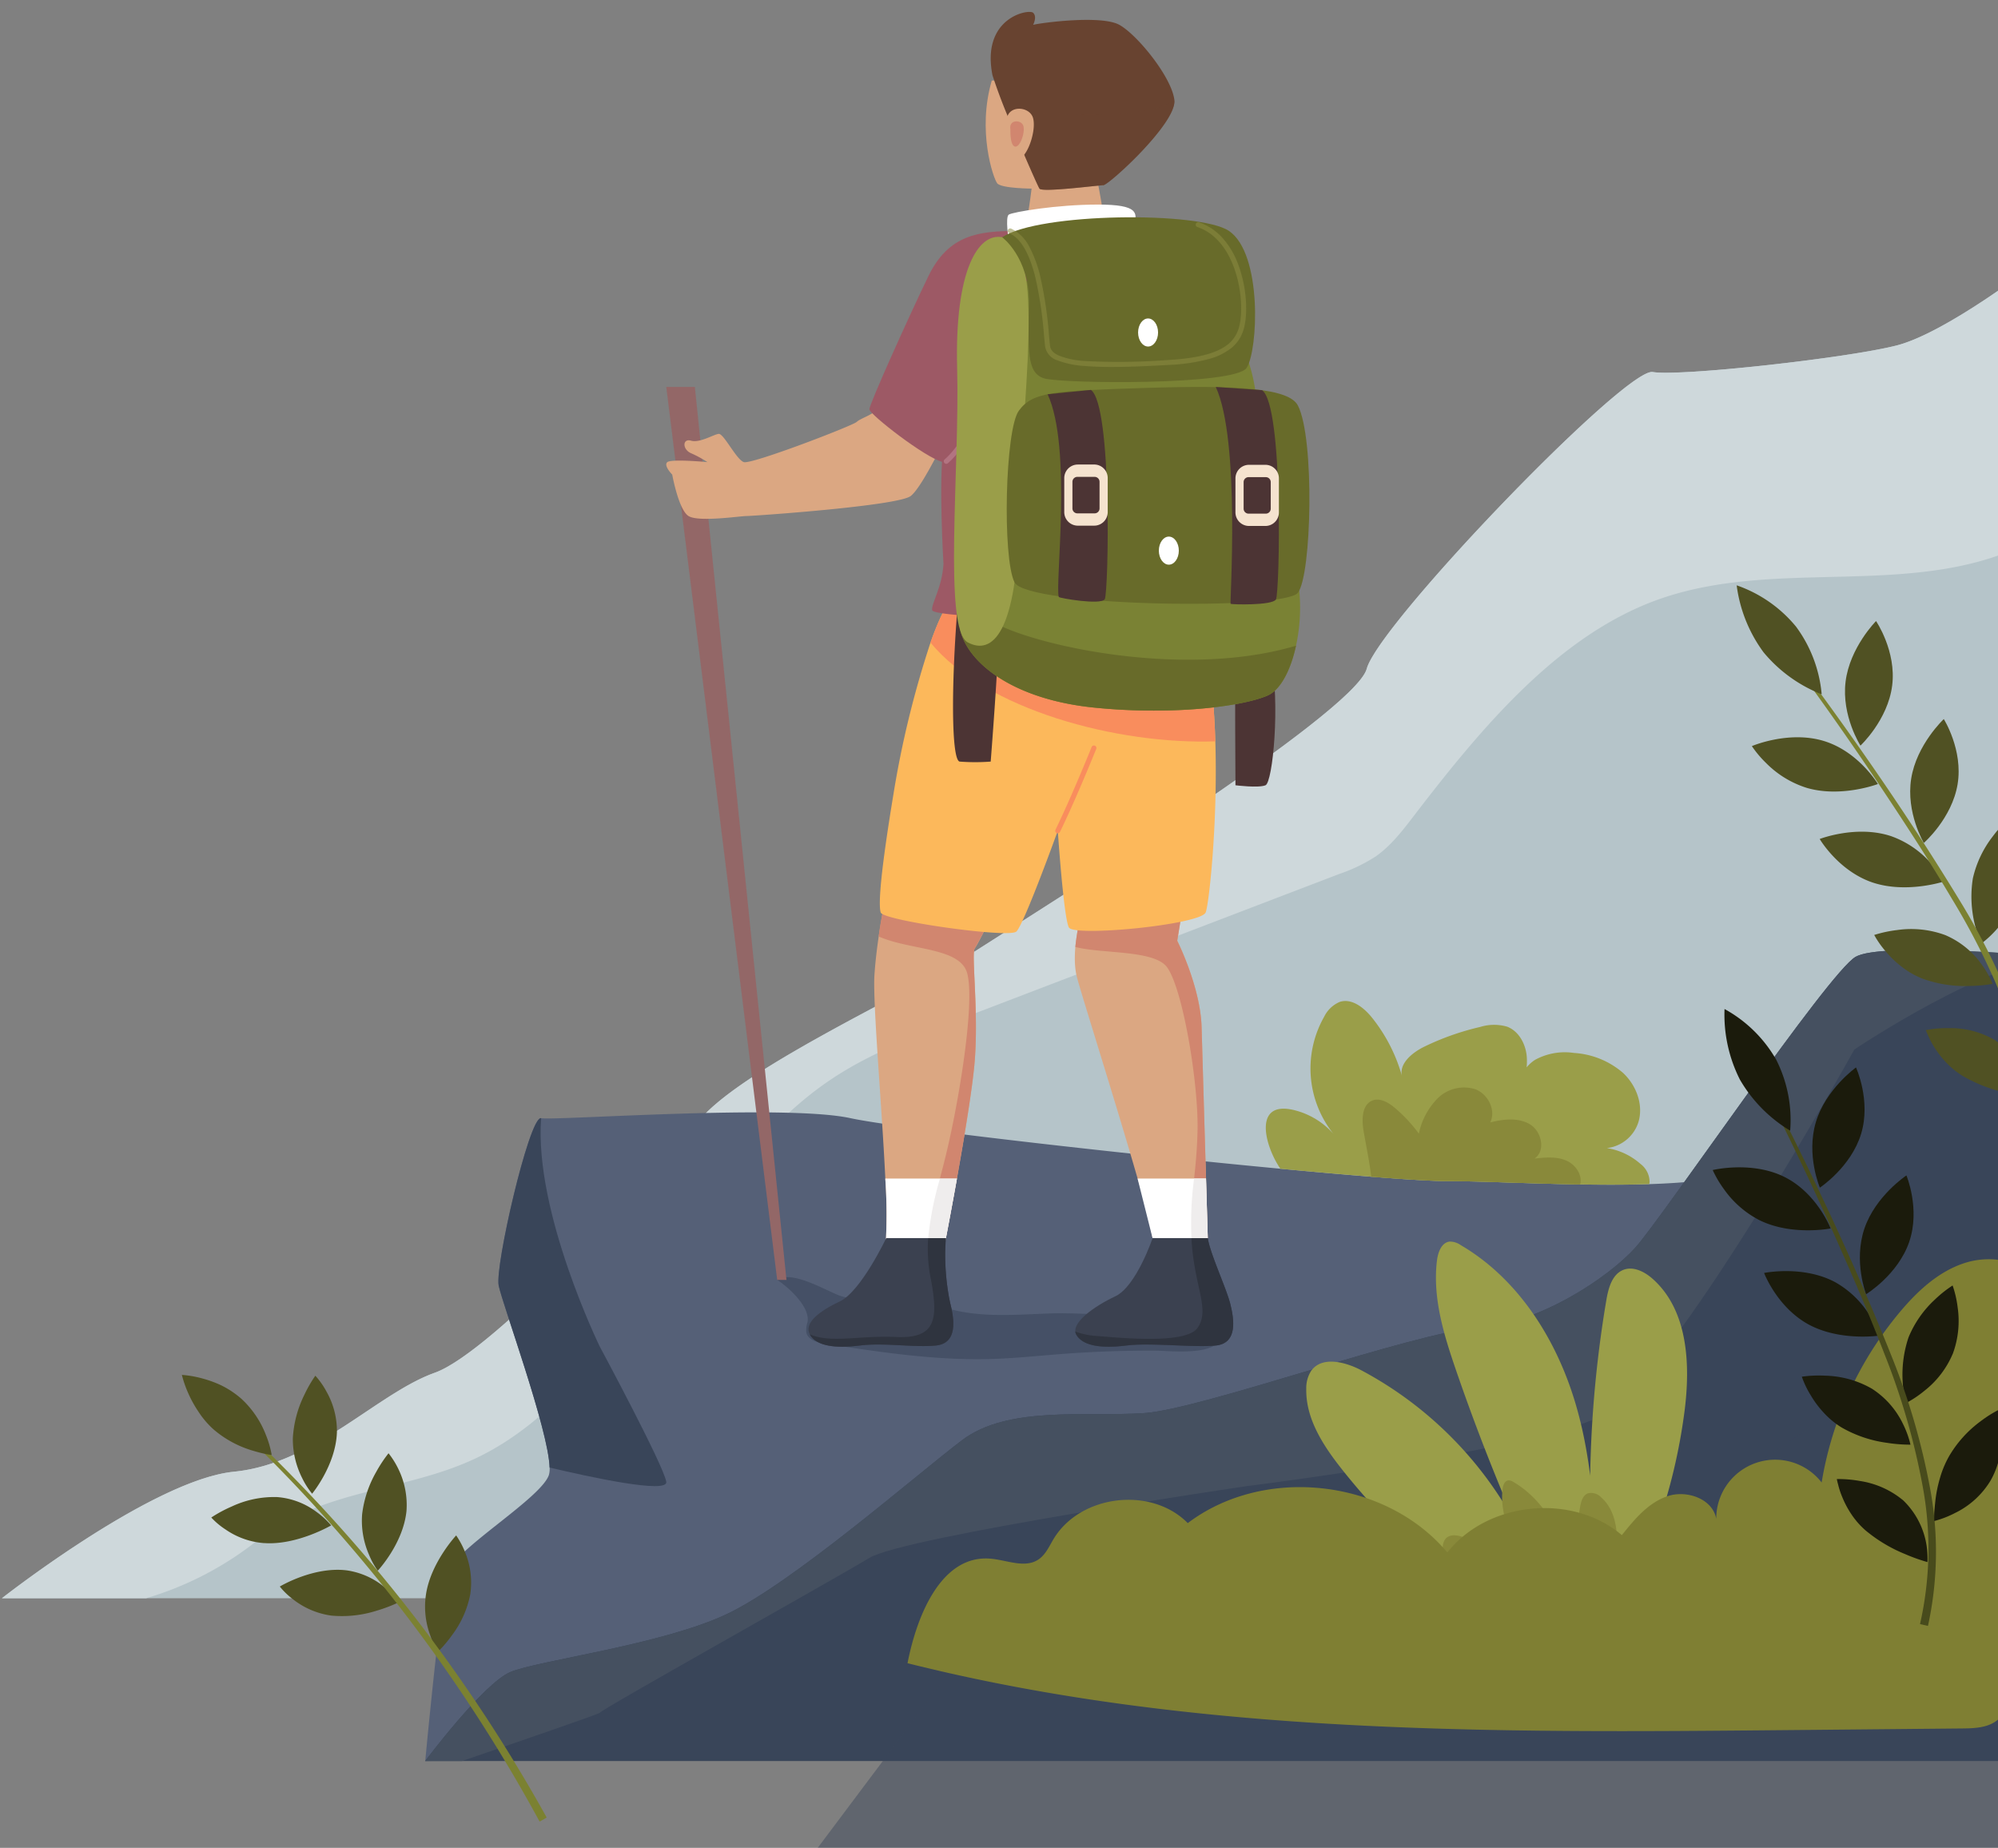 <svg xmlns="http://www.w3.org/2000/svg" xmlns:xlink="http://www.w3.org/1999/xlink" width="400.001" height="369.886" viewBox="0 0 400.001 369.886"><rect x="0" y="0" width="400.001" height="369.886" fill="#808080" stroke="none"/><defs><clipPath id="a"><rect width="400.001" height="369.885" fill="none"/></clipPath><clipPath id="c"><rect width="282.001" height="133.973" fill="none"/></clipPath><clipPath id="d"><rect width="88.687" height="16.421" fill="none"/></clipPath><clipPath id="e"><rect width="32.235" height="17.809" fill="none"/></clipPath><clipPath id="f"><rect width="48.017" height="29.27" fill="none"/></clipPath></defs><g transform="translate(0)" clip-path="url(#a)"><g transform="translate(0)"><g clip-path="url(#a)"><path d="M29.85,308.36h407.1V41.2s-17.8,13.865-27.856,16.408-43.341,6.21-48.757,5.293c-5.419-.932-54.843,50.413-57.251,59.406-2.421,8.978-67.085,49.239-78.984,56.909-11.9,7.655-46.427,23.115-54.932,33.823s-41.023,46.035-52.638,50.172S92.544,281.44,76.291,283.033C60.039,284.643,29.85,308.36,29.85,308.36" transform="translate(-29.47 11.567)" fill="#b5c4c9"/><path d="M29.85,308.36H58.72a65.594,65.594,0,0,0,22.567-11.806c12.936-10.122,29.316-9.52,43.443-16.213,29.649-14.046,42.7-56.157,70.235-75.242,7.838-5.444,16.561-8.783,25.218-12.107q38.692-14.8,77.4-29.612a32.928,32.928,0,0,0,7.34-3.535c3.1-2.18,5.546-5.4,7.952-8.557,13.641-17.777,28.729-35.583,48.169-42.7,24.539-8.978,52.716.377,75.91-12.241V41.2s-17.8,13.865-27.856,16.408-43.341,6.21-48.757,5.293c-5.419-.932-54.843,50.413-57.251,59.406-2.421,8.978-67.085,49.239-78.984,56.909-11.9,7.655-46.427,23.115-54.932,33.823s-41.023,46.035-52.638,50.172S92.544,281.44,76.291,283.033C60.039,284.643,29.85,308.36,29.85,308.36" transform="translate(-29.47 11.567)" fill="#ced8db"/><path d="M73.059,303.706l267.012-6.186V184.084c-8.517,6.634-46.479,3.535-62.321,3.535s-106.405-9.734-119.558-12.6-59.593.551-61.924,0h-.1c-2.421.32-9.17,29.676-8.4,33.493.7,3.586,10.015,28.945,10.195,36.45a4.4,4.4,0,0,1-.141,1.473c-1.55,4.649-18.571,14.716-20.121,19.352s-4.636,37.923-4.636,37.923" transform="translate(12.07 48.808)" fill="#556077"/><path d="M243.915,208.252c.7,3.586,10.016,28.945,10.195,36.449,7.941,1.871,23.745,5.328,23.361,2.857-.512-3.279-13.294-27.037-13.294-27.037S251,193.587,252.419,174.76h-.1c-2.421.32-9.17,29.675-8.4,33.492" transform="translate(-144.084 49.064)" fill="#394559"/><path d="M24.719,310.829H353.642V149.85c-.295-.012-.6-.024-.911-.024-6.735-.282-36.526-2.907-41.649.024-5.418,3.1-38.7,52.229-44.122,58.237s-19.352,15.292-31.737,16.061S180.241,240.4,168.65,241.182s-27.254-1.55-36.45,5.418-33.966,28.625-47.119,34.824-37.923,9.285-43.341,11.6-17.021,17.8-17.021,17.8" transform="translate(60.41 41.685)" fill="#394559"/><path d="M25.43,310.829h7.364c13.294-4.547,27.049-9.3,27.6-9.657-.935,0,46.914-26.729,53.958-31.007s75.539-14.37,75.539-14.37,56.43-7.019,70.557-13.845,51.089-73.541,51.089-73.541,27.575-18.584,41.9-18.584c-6.736-.282-36.526-2.907-41.649.024-5.418,3.1-38.7,52.229-44.122,58.237s-19.352,15.292-31.737,16.061-54.983,16.253-66.574,17.034-27.254-1.55-36.45,5.418-33.966,28.625-47.119,34.824-37.923,9.285-43.341,11.6-17.021,17.8-17.021,17.8" transform="translate(59.699 41.685)" fill="#455060"/><g transform="translate(163.71 235.912)" opacity="0.45" style="mix-blend-mode:multiply;isolation:isolate"><g clip-path="url(#c)"><path d="M263.571,184.2c-9.654,2.044-37.737,24.092-40.369,30.62s-32.774,23.776-41.4,30.948-48.994,18.582-62.159,15.949S31.635,276,31.635,276L0,318.171H282Z" transform="translate(0 -184.198)" fill="#394559"/></g></g><path d="M137.447,272.676A114.3,114.3,0,0,0,153.1,228.063c1.214-9.4.719-20.249-6.372-26.545-1.607-1.428-3.846-2.583-5.852-1.808-2.266.875-3.014,3.651-3.42,6.045a233.54,233.54,0,0,0-2.261,60.682c.227-13.4-.1-27-3.885-39.859s-11.429-25.043-23-31.814a3.79,3.79,0,0,0-2.207-.71c-1.633.164-2.354,2.126-2.555,3.754-.921,7.418,1.349,14.83,3.778,21.9a421.5,421.5,0,0,0,16.458,40.833,75.364,75.364,0,0,0-35.369-40.715c-3.244-1.712-7.9-2.891-10.046.085a6.381,6.381,0,0,0-.99,3.63c-.128,6.025,3.454,11.452,7.2,16.172a137.232,137.232,0,0,0,32,29.284,56.6,56.6,0,0,0-30.634-18.231c-1.472-.32-3.11-.556-4.4.218-2.618,1.564-1.712,5.593-.093,8.178,5.628,8.987,15.419,14.35,24.784,19.324,8.367,4.445,17.867,9.024,26.938,6.286,7.432-2.243,10.679-8.441,16.328-12.983,5.059-4.066,8.969-7.056,11.944-13.225.858-1.779,1.546-4,.414-5.622a4.125,4.125,0,0,0-4.37-1.294c-7.685,1.936-15.062,12.277-18.465,18.835" transform="translate(184.138 54.478)" fill="#9a9e49"/><path d="M119.571,267.355a52.309,52.309,0,0,0,7.165-20.413c.556-4.3.329-9.266-2.915-12.147a2.763,2.763,0,0,0-2.678-.827c-1.036.4-1.379,1.67-1.564,2.766a106.8,106.8,0,0,0-1.035,27.765c.1-6.131-.045-12.355-1.778-18.238S111.537,234.8,106.243,231.7a1.73,1.73,0,0,0-1.009-.324c-.747.074-1.077.973-1.169,1.717-.421,3.394.617,6.785,1.729,10.021a193.059,193.059,0,0,0,7.531,18.684,34.481,34.481,0,0,0-16.185-18.63c-1.484-.784-3.614-1.323-4.6.038a2.927,2.927,0,0,0-.453,1.661c-.058,2.756,1.58,5.24,3.294,7.4a62.789,62.789,0,0,0,14.644,13.4,25.907,25.907,0,0,0-14.018-8.343,2.79,2.79,0,0,0-2.015.1c-1.2.716-.784,2.559-.044,3.742,2.576,4.112,7.056,6.566,11.341,8.842,3.829,2.034,8.175,4.129,12.326,2.877,3.4-1.026,4.887-3.863,7.472-5.941,2.314-1.861,4.1-3.229,5.465-6.052a2.621,2.621,0,0,0,.19-2.572,1.885,1.885,0,0,0-2-.593c-3.517.886-6.892,5.619-8.449,8.618" transform="translate(196.752 64.959)" fill="#89893a"/><path d="M255.855,201.494c-3.262-4.434-9.7-5.615-14.954-3.977s-9.494,5.549-13.042,9.759A71.235,71.235,0,0,0,212.113,241.5a11.788,11.788,0,0,0-21.1,7.282c-.7-4.007-5.88-5.835-9.739-4.545s-6.616,4.621-9.159,7.8c-9.954-8.459-26.842-6.782-34.938,3.471-12.357-14.739-36.63-17.484-51.967-5.877-7.3-7.421-21.529-5.724-26.877,3.2-.879,1.468-1.6,3.135-3.021,4.084-2.768,1.846-6.406.059-9.725-.179-9.739-.7-14.61,11.356-16.479,20.939,57.448,14.417,117.441,13.945,176.667,13.386l34.442-.325c2.519-.023,5.264-.127,7.184-1.756,2.267-1.922,2.578-5.246,2.722-8.215,1.274-26.19,5.735-54.554,5.735-79.271" transform="translate(152.58 55.256)" fill="#7f7f33"/><path d="M93.05,190.03c4.867.461,9.466.871,13.641,1.217,1.345.115,2.65.218,3.906.32.218.026.435.038.652.064,6.98.538,12.385.871,15.292.871,6.378,0,16.355.5,26.537.666,4.662.077,9.388.077,13.819-.064a2.04,2.04,0,0,0,.077-.384,4.56,4.56,0,0,0-1.844-3.676,13.172,13.172,0,0,0-6.7-3.151,7.523,7.523,0,0,0,6.353-5.354c.961-3.458-.525-7.287-3.151-9.721a16.573,16.573,0,0,0-9.785-3.97,12.428,12.428,0,0,0-7.787,1.37,7.081,7.081,0,0,0-1.7,1.511,12.764,12.764,0,0,0,.026-2.1c-.192-2.536-1.575-5.149-3.945-6.045a9.41,9.41,0,0,0-5.354.051,52.875,52.875,0,0,0-11.245,3.97c-2.485,1.217-5.251,3.535-4.366,6.148a32.922,32.922,0,0,0-6.02-11.9c-1.615-2.024-4.048-4.009-6.506-3.227a6.138,6.138,0,0,0-3.126,2.971,20.951,20.951,0,0,0,1.857,23.451,15.426,15.426,0,0,0-8-4.79c-8.029-1.87-5.866,7.019-2.626,11.77" transform="translate(163.276 43.925)" fill="#9a9e49"/><path d="M101.124,178.778c.526,3.01,1.167,6.045,1.524,9.068,6.981.538,12.385.871,15.294.871,6.377,0,16.354.5,26.536.666.488-1.87-.909-3.958-2.728-4.752-1.984-.884-4.265-.666-6.417-.423,2.268-1.524,1.449-5.418-.882-6.839s-5.329-1.076-7.98-.4c1.191-2.446-.423-5.635-2.957-6.634a7.53,7.53,0,0,0-7.544,1.78,14.206,14.206,0,0,0-3.791,7.1,29.831,29.831,0,0,0-4.83-5.174c-1.241-1.037-2.868-2.024-4.392-1.486-2.23.807-2.23,3.906-1.833,6.224" transform="translate(171.878 47.711)" fill="#89893a"/><path d="M295.9,254.509a22.9,22.9,0,0,0,9.235-1.005,29.312,29.312,0,0,0,4.355-1.669,16.359,16.359,0,0,0-2.695-2.855,15.256,15.256,0,0,0-7.714-3.513c-6.668-.848-13.434,3.231-13.434,3.231a14.79,14.79,0,0,0,2.691,2.588,15.936,15.936,0,0,0,7.562,3.222" transform="translate(-229.631 68.883)" fill="#505123"/><path d="M283.421,251.71a19.839,19.839,0,0,1-3.645,8.208,25.5,25.5,0,0,1-2.85,3.358,15.921,15.921,0,0,1-1.55-3.356,16.424,16.424,0,0,1-.833-8.119c.957-6.382,6.045-11.824,6.045-11.824A17.085,17.085,0,0,1,282.4,243.4a15.943,15.943,0,0,1,1.019,8.308" transform="translate(-189.263 67.374)" fill="#505123"/><path d="M262.55,224.131l1.493.46A320.174,320.174,0,0,1,323.057,300.9l-1.418.811a319.073,319.073,0,0,0-59.089-77.583" transform="translate(-213.607 62.925)" fill="#7b8131"/><path d="M311.922,225.834A21.208,21.208,0,0,0,319.553,230c1.155.352,2.138.6,2.845.736s1.127.191,1.127.191-.063-.421-.233-1.127a19.71,19.71,0,0,0-.9-2.819,19.3,19.3,0,0,0-4.958-7.331,18.44,18.44,0,0,0-3.984-2.656,22.539,22.539,0,0,0-3.877-1.411,20.676,20.676,0,0,0-4.033-.693,22.213,22.213,0,0,0,1.363,3.859,23.17,23.17,0,0,0,1.976,3.535,17.7,17.7,0,0,0,3.047,3.555" transform="translate(-269.129 60.33)" fill="#505123"/><path d="M306.852,243.2c6.541.467,13.389-3.541,13.389-3.541A16.434,16.434,0,0,0,317.359,237a15.047,15.047,0,0,0-7.921-3.007,20,20,0,0,0-9.11,1.89,26.707,26.707,0,0,0-4.084,2.2,14.768,14.768,0,0,0,2.86,2.4,15.576,15.576,0,0,0,7.749,2.727" transform="translate(-253.944 65.683)" fill="#505123"/><path d="M304.164,226.331c-.224,6.578-4.964,12.3-4.964,12.3a15.739,15.739,0,0,1-1.992-3.125,17.288,17.288,0,0,1-1.87-7.971,22.379,22.379,0,0,1,2.308-8.7,26.265,26.265,0,0,1,2.194-3.82s.283.292.708.834a15.845,15.845,0,0,1,1.531,2.349,16.01,16.01,0,0,1,2.085,8.131" transform="translate(-236.712 60.367)" fill="#505123"/><path d="M293.366,238.675c-.652,6.55-5.752,11.969-5.752,11.969a15.8,15.8,0,0,1-1.774-3.249,16.951,16.951,0,0,1-1.354-8.061,22.327,22.327,0,0,1,2.85-8.521,26.449,26.449,0,0,1,2.436-3.676,16.767,16.767,0,0,1,2.04,3.3,16.383,16.383,0,0,1,1.554,8.238" transform="translate(-211.986 63.769)" fill="#505123"/><path d="M63.123,209.373c6.349,3.406,14.206,2.193,14.206,2.193a19.592,19.592,0,0,0-2.02-4.033,19.13,19.13,0,0,0-6.885-6.636c-6.441-3.466-14.256-1.86-14.256-1.86s2.595,6.888,8.955,10.336" transform="translate(299.006 55.776)" fill="#1b1b0c"/><path d="M51.956,214.58A18.619,18.619,0,0,1,46.274,222a21.725,21.725,0,0,1-3.685,2.455A23.4,23.4,0,0,1,43.1,211.3a21.433,21.433,0,0,1,5.342-7.632,23.467,23.467,0,0,1,3.482-2.755,20.909,20.909,0,0,1,1,4.317,18.984,18.984,0,0,1-.962,9.353" transform="translate(338.99 56.406)" fill="#1b1b0c"/><path d="M52.419,241.413A29.927,29.927,0,0,0,60.41,246.2a35.931,35.931,0,0,0,4.437,1.586s.032-.457.009-1.232a15.9,15.9,0,0,0-4.862-11.122,17.657,17.657,0,0,0-8.637-3.874,24.019,24.019,0,0,0-4.648-.388,10.486,10.486,0,0,0,.246,1.041,15.83,15.83,0,0,0,.834,2.544,18.853,18.853,0,0,0,1.715,3.279,16.308,16.308,0,0,0,2.916,3.379" transform="translate(321.025 64.9)" fill="#1b1b0c"/><path d="M45.39,171.515l1.354,1.116c8.406,16.551,16.277,33.376,23.146,50.609a137.745,137.745,0,0,1,7.761,26.631,69.244,69.244,0,0,1-.441,27.441l-1.593-.361a68.195,68.195,0,0,0,.6-27.224,139.883,139.883,0,0,0-7.7-26.8c-3.361-8.741-7.133-17.37-10.977-25.944q-5.794-12.856-12.148-25.464" transform="translate(308.77 48.153)" fill="#484b1c"/><path d="M71.185,171.779a28.718,28.718,0,0,0,10.094,10.275,26.761,26.761,0,0,0-2.8-14.211,26.678,26.678,0,0,0-10.34-10.14,28.8,28.8,0,0,0,3.049,14.075" transform="translate(277.115 44.276)" fill="#1b1b0c"/><path d="M71.166,193c6.482,3.224,14.3,1.682,14.3,1.682s-2.734-7.1-9.3-10.337-14.31-1.355-14.31-1.355a21.455,21.455,0,0,0,2.232,3.8A19.8,19.8,0,0,0,71.166,193" transform="translate(281.029 51.223)" fill="#1b1b0c"/><path d="M66.315,180.124c-2.02,6.659-8.256,10.77-8.256,10.77s-2.777-6.483-.807-13.1,8.039-10.957,8.039-10.957,3.048,6.623,1.023,13.29" transform="translate(306.281 46.839)" fill="#1b1b0c"/><path d="M58.758,197.018c-2.258,6.584-8.631,10.473-8.631,10.473s-2.55-6.566-.347-13.112S58.2,183.711,58.2,183.711s2.816,6.716.557,13.307" transform="translate(323.467 51.577)" fill="#1b1b0c"/><path d="M57.345,225.391a24.8,24.8,0,0,0,9.063,3.064,30.023,30.023,0,0,0,4.714.371,19.057,19.057,0,0,0-1.513-4.177,17.228,17.228,0,0,0-6.221-7.034,19.726,19.726,0,0,0-9.326-2.6,24.659,24.659,0,0,0-4.691.206,18.75,18.75,0,0,0,1.815,3.774,19.534,19.534,0,0,0,2.455,3.307,16.7,16.7,0,0,0,3.7,3.089" transform="translate(311.357 60.358)" fill="#1b1b0c"/><path d="M46.26,234.692a16.974,16.974,0,0,1-7.038,6.337,20.082,20.082,0,0,1-4.136,1.593s-.029-.438-.009-1.182c0-.743.127-1.8.25-3.032a26.374,26.374,0,0,1,.839-4.155,20.019,20.019,0,0,1,1.887-4.6,23.267,23.267,0,0,1,6.313-7,23.589,23.589,0,0,1,3.783-2.368s.119.485.247,1.318a21.707,21.707,0,0,1,.246,3.435,20.527,20.527,0,0,1-.479,4.689,16.094,16.094,0,0,1-1.9,4.964" transform="translate(352.152 61.846)" fill="#1b1b0c"/><path d="M54.65,140.147c6.828,2.3,14.373-.207,14.373-.207a19.656,19.656,0,0,0-2.664-3.64,19.129,19.129,0,0,0-7.9-5.395c-6.929-2.342-14.366.544-14.366.544s3.708,6.359,10.553,8.7" transform="translate(320.211 36.495)" fill="#505123"/><path d="M41.739,141.614a18.627,18.627,0,0,1-4.364,8.263,21.781,21.781,0,0,1-3.225,3.037,23.4,23.4,0,0,1-1.692-13.06,21.417,21.417,0,0,1,3.993-8.416,23.563,23.563,0,0,1,2.974-3.3,20.987,20.987,0,0,1,1.7,4.091,18.988,18.988,0,0,1,.611,9.383" transform="translate(362.509 35.976)" fill="#505123"/><path d="M38.188,170.228a29.927,29.927,0,0,0,8.677,3.389,35.954,35.954,0,0,0,4.64.824s-.046-.456-.2-1.217a15.9,15.9,0,0,0-6.65-10.155A17.644,17.644,0,0,0,35.5,160.69a23.954,23.954,0,0,0-4.647.392,10.2,10.2,0,0,0,.416.985,15.727,15.727,0,0,0,1.245,2.369,18.794,18.794,0,0,0,2.239,2.946,16.3,16.3,0,0,0,3.439,2.846" transform="translate(354.696 45.114)" fill="#505123"/><path d="M29.019,103.945l1.52.875c11.049,14.916,21.617,30.192,31.263,46.039a137.739,137.739,0,0,1,12.1,24.962,69.247,69.247,0,0,1,4.143,27.13l-1.632-.09a68.167,68.167,0,0,0-3.954-26.942,139.891,139.891,0,0,0-12.061-25.144c-4.772-8.058-9.93-15.936-15.151-23.749q-7.857-11.711-16.225-23.082" transform="translate(330.399 29.183)" fill="#7b8131"/><path d="M68.606,104.857A28.711,28.711,0,0,0,80.27,113.3a26.741,26.741,0,0,0-5.132-13.544,26.68,26.68,0,0,0-11.887-8.274,28.783,28.783,0,0,0,5.355,13.37" transform="translate(284.433 25.685)" fill="#505123"/><path d="M65.318,125.318c6.929,2.1,14.379-.727,14.379-.727s-3.879-6.545-10.9-8.64S54.465,117,54.465,117a21.444,21.444,0,0,0,2.836,3.375,19.8,19.8,0,0,0,8.018,4.941" transform="translate(296.258 32.351)" fill="#505123"/><path d="M61.583,110c-.88,6.9-6.344,12-6.344,12s-3.819-5.93-2.982-12.787,6.1-12.144,6.1-12.144,4.11,6.022,3.226,12.934" transform="translate(317.228 27.25)" fill="#505123"/><path d="M51.338,125.415c-1.128,6.869-6.764,11.766-6.764,11.766s-3.609-6.05-2.528-12.872,6.524-11.923,6.524-11.923,3.9,6.153,2.768,13.028" transform="translate(340.577 31.553)" fill="#505123"/><path d="M46.08,155.086a24.817,24.817,0,0,0,9.447,1.509,30.079,30.079,0,0,0,4.711-.42,19.052,19.052,0,0,0-2.189-3.865,17.219,17.219,0,0,0-7.307-5.9,19.722,19.722,0,0,0-9.629-1.009,24.755,24.755,0,0,0-4.592.985,18.692,18.692,0,0,0,2.419,3.42,19.493,19.493,0,0,0,2.971,2.851,16.711,16.711,0,0,0,4.168,2.428" transform="translate(338.698 40.77)" fill="#505123"/><g transform="translate(155.59 255.652)" opacity="0.59"><g clip-path="url(#d)"><path d="M214.13,215c-4.6.352-9.191.843-13.8.986-11.245.35-22.439-1.363-33.558-3.069-1.518-.233-3.363-.761-3.663-2.267a5.073,5.073,0,0,1,.233-1.994c.617-2.953-3.541-6.846-6.064-8.5,2.751-1.908,8.94,1.68,12.03,2.969,4.392,1.83,9.424.074,14.152.61,2.933.332,5.685,1.542,8.539,2.3,6.75,1.789,13.868,1.008,20.849.816,3.833-.105,33.7.693,33.107,4.8-.556,3.82-10.609,2.684-12.606,2.672q-9.619-.058-19.219.676" transform="translate(-157.276 -199.611)" fill="#394559"/></g></g><path d="M159.585,157.227c.669,2.819,7.957,25.737,12.194,40.51a102.14,102.14,0,0,1,3,11.935h11.055s-.152-5.161-.352-11.935c-.315-10.647-.74-25.3-.885-30.278-.234-8.133-4.877-17.32-4.877-17.32l2.3-14.166-20.8,5.77c-1.634,6.034-2.574,11.55-1.634,15.484" transform="translate(55.969 38.175)" fill="#dba782"/><path d="M183.262,197.265h2.391c-.318-10.651-.744-25.3-.89-30.281-.232-8.126-4.881-17.313-4.881-17.313l1.587-9.735-7.052-2.282-13.03,3.612a58.007,58.007,0,0,0-1.9,9.638c5.124,1.4,15.775.549,18.349,4.051,3.172,4.307,6.344,23.339,6.112,32.819-.085,3.769-.389,6.734-.683,9.492" transform="translate(55.798 38.647)" fill="#d1866f"/><path d="M173.264,196.13H162.209l-3-11.931h13.7Z" transform="translate(68.534 51.714)" fill="#fff"/><path d="M181.763,193.515c.5,3.193,3.68,9.916,4.493,13.114s1.493,7.92-2.848,8.377-13.02-.61-17.9,0-8.682.152-10.04-2.132,3.571-5.735,7.777-7.715,7.467-11.643,7.467-11.643Z" transform="translate(60.035 54.33)" fill="#3b4150"/><path d="M159.31,196.131h3.257l-.024-1.037c-.012-.219-.012-.475-.024-.756l-.292-10.14h-2.391a67.169,67.169,0,0,0-.525,11.933" transform="translate(79.222 51.714)" fill="#efeded"/><path d="M159.211,192.705l.024,1.037h.013s-.013-.366-.037-1.037" transform="translate(82.553 54.102)" fill="#d1866f"/><path d="M155.241,212.218a1.623,1.623,0,0,0,.219.658c1.355,2.282,5.149,2.733,10.041,2.123s13.555.464,17.9,0,3.66-5.173,2.855-8.37-4-9.919-4.5-13.115h-3.258q.019.6.074,1.244c.683,8.8,3.635,13.152,1.146,16.715s-17.252,1.782-20.753,1.586a15.983,15.983,0,0,1-3.721-.841" transform="translate(60.036 54.33)" fill="#2f343f"/><path d="M191.659,198.407a103.776,103.776,0,0,1,.082,13.173h11.814s1.148-5.891,2.449-13.173c1.49-8.345,3.188-18.526,3.585-23.8.76-9.877-.749-21.447,0-22.3s9.051-17.5,7.8-18.344-23.376,0-23.376,0c-2.015,5.364-4.029,16.082-4.526,23.708-.361,5.476,1.482,26.1,2.177,40.734" transform="translate(-14.422 37.505)" fill="#dba782"/><path d="M198.5,197.371H210.32s1.146-5.891,2.448-13.173H198.423a103.535,103.535,0,0,1,.082,13.173" transform="translate(-21.187 51.714)" fill="#fff"/><path d="M226.509,193.515c-.475,2.91.068,9.916.881,13.114s1.493,7.92-2.848,8.377-10.31-.61-15.194,0-8.683.152-10.04-2.132,1.762-4.722,5.97-6.7,9.274-12.658,9.274-12.658Z" transform="translate(-37.134 54.33)" fill="#3b4150"/><path d="M203.946,195c-.3,1.2-.61,2.33-.879,3.4h3.4c1.488-8.345,3.2-18.533,3.586-23.8.757-9.871-.744-21.449,0-22.29a118.065,118.065,0,0,0,6.175-12.615c-2.038-2.6-4.014-4.722-4.014-4.722l-3.954-1.378c-6.454.085-13.786.366-13.786.366a88.411,88.411,0,0,0-3.673,15.983c6.332,2.83,16.362,2.135,17.74,7.417,1.66,6.356-2.062,27.794-4.6,37.639" transform="translate(-14.895 37.508)" fill="#d1866f"/><path d="M198.426,196.131h3.563c.4-2.111,1.256-6.65,2.2-11.933h-3.4a64.949,64.949,0,0,0-2.355,11.933" transform="translate(-12.608 51.714)" fill="#efeded"/><path d="M198.989,212.767c.024.037.037.073.061.11,1.354,2.281,5.16,2.733,10.041,2.122s10.845.464,15.188,0,3.66-5.173,2.856-8.37a45.507,45.507,0,0,1-.891-13.066.069.069,0,0,0,.013-.049h-3.563c-.024.415-.049.83-.061,1.245a30.257,30.257,0,0,0,.562,6.771c1.55,8.1,1.159,12.152-6.943,11.773-7.259-.353-12.956,1.318-17.263-.537" transform="translate(-36.876 54.33)" fill="#2f343f"/><path d="M176.9,25.911c.336,1.612-1.345,11.784-1.345,11.784s15.251-.631,15.386-1.571-1.747-10.213-1.747-10.213Z" transform="translate(29.924 7.275)" fill="#dba782"/><path d="M176.783,12.587c-2.956,10.078.269,19.484,1.075,20.559s7.19,1.075,7.19,1.075l14.041-.671L196.67,19.977l-8.6-7.39Z" transform="translate(21.775 3.534)" fill="#dba782"/><path d="M164.777,14.527a107.673,107.673,0,0,0,4.2,10.834c2.367,5.661,4.917,11.432,5.209,11.871.538.806,11.688-.671,12.763-.671s14.457-12.189,14.262-16.9a.715.715,0,0,0-.013-.17c-.537-4.563-7.394-13.03-11.017-15.042s-15.726-.4-17.263,0c0,0,.866-1.611,0-2.417s-10.419.94-8.138,12.494" transform="translate(33.913 0.522)" fill="#684330"/><g transform="translate(202.887 20.185)" opacity="0.39" style="mix-blend-mode:multiply;isolation:isolate"><g transform="translate(0)"><g clip-path="url(#e)"><path d="M164.425,21.458c2.367,5.661,4.917,11.432,5.21,11.871.537.806,11.687-.671,12.761-.671s14.457-12.189,14.262-16.9c-8.407,4.746-28.9,1.953-30.355,2.342-.537.147-1.221,1.574-1.879,3.356" transform="translate(-164.425 -15.76)" fill="#684330"/></g></g></g><path d="M186.486,20.218a4.329,4.329,0,0,1-.078-.67c-.108-3.375,4.583-3.2,5.278-.674.738,2.687-1.411,8.733-3.427,8.2s-1.773-6.853-1.773-6.853" transform="translate(15.137 4.771)" fill="#dba782"/><path d="M188.014,20.58a2.014,2.014,0,0,1-.038-.334c-.055-1.688,2.29-1.6,2.638-.338.369,1.345-.706,4.367-1.714,4.1s-.886-3.426-.886-3.426" transform="translate(14.273 5.325)" fill="#d1866f"/><path d="M158.14,157.956c.5,1.634,25.646,5.187,27.158,3.82s8.3-20.18,8.3-20.18,1.172,17.445,2.221,19.36,26.317-.547,27.377-3c.647-1.477,2.453-17.847,1.94-34.259-.329-10.943-1.683-21.9-5.124-28.451-8.564-16.349-47.74,0-47.74,0-1.329,1.6-2.757,4.7-4.16,8.686a196.186,196.186,0,0,0-7.455,30.575c-2.513,15.276-3.014,21.815-2.513,23.448" transform="translate(18.174 24.701)" fill="#fcb85b"/><path d="M158.036,103.933c11.1,13.433,37.308,20.424,57.024,19.765-.329-10.944-1.683-21.9-5.124-28.452-8.564-16.348-47.74,0-47.74,0-1.329,1.6-2.757,4.7-4.16,8.687" transform="translate(28.246 24.701)" fill="#f98d5d"/><path d="M161.83,79.453c-1.005,6.947,0,23.539,0,23.539-.251,4.777-2.514,8.046-2.263,9.3s21.369,1.76,21.369,1.76,28.159-2.011,29.666-3.016,0-15.588,2.012-24.638,2.514-21.873,0-35.952-12.571-15.336-12.571-15.336H178.422Z" transform="translate(27.055 9.858)" fill="#9d5965"/><path d="M230.8,60.48l18.337,178.743-1.857,0L225.074,60.48Z" transform="translate(-91.686 16.98)" fill="#936767"/><path d="M242.492,63.379c-1.61,1.88-4.274,2.514-5.028,3.268s-21.118,8.58-22.626,8.061-4.023-5.757-5.03-5.652-3.771,1.865-5.53,1.361-1.76,1.76,0,2.514a22.193,22.193,0,0,1,3.268,1.776s-7.291-.688-8.046.024,1.007,2.473,1.007,2.473,1.256,7.04,3.267,8.3,10.309,0,11.565,0,30.42-2.011,32.935-4.023,7.827-13.409,8.088-14.111-13.871-3.99-13.871-3.99" transform="translate(-65.926 17.794)" fill="#dba782"/><path d="M215.936,36.094c-7.558.013-13.575.754-17.6,9.051s-11.816,25.643-11.816,26.649,11.314,9.805,14.708,10.56,13.7-24.89,15.965-28.41,3.751-17.858-1.259-17.85" transform="translate(-12.47 10.133)" fill="#9d5965"/><path d="M190.644,77.377a.5.5,0,0,1-.327-.878c5.771-5,11.9-21.416,11.956-21.581a.5.5,0,0,1,.938.347c-.015.042-1.575,4.238-3.841,9.007-3.059,6.439-5.885,10.807-8.4,12.983A.5.5,0,0,1,190.644,77.377Z" transform="translate(-1.199 15.467)" fill="#b27481"/><path d="M195.979,35.995c.5-2.263,1.005-4.023-7.291-4.023s-17.1,1.509-17.85,2.012,0,5.279,0,5.279Z" transform="translate(31.119 8.976)" fill="#fff"/><path d="M177.011,133.977a.5.5,0,0,1-.449-.72c3.179-6.5,7.187-16.435,7.227-16.535a.5.5,0,1,1,.928.374c-.04.1-4.061,10.069-7.256,16.6A.5.5,0,0,1,177.011,133.977Z" transform="translate(34.751 32.822)" fill="#f98d5d"/><path d="M191.478,46.647c9.138,9.517,10.67,21.1,9.463,27.591s-49.561,8.434-49.4,6.487,3.612-36.847,3.612-36.847h35.893Z" transform="translate(50.323 12.319)" fill="#7a8234"/><path d="M155.784,102.487c1.956,9.762.388,25.45-1.046,26.038s-6.017,0-6.017,0-.145-21.918,0-24.717,7.063-1.32,7.063-1.32" transform="translate(98.619 28.664)" fill="#4c3434"/><path d="M193.264,91.015c-1.742,18.132-1.807,35.586,0,35.882a41.446,41.446,0,0,0,6.21,0s1.589-20.274,1.551-25.52-7.761-10.361-7.761-10.361" transform="translate(-1.135 25.553)" fill="#4c3434"/><path d="M145,104.278c1.916,6.613,11.03,13.494,26.682,15.08s29.514-.195,34.674-2.378c2.66-1.123,4.685-5.1,5.758-9.981a35.927,35.927,0,0,0,.183-14.384s-53.1-13.079-55.609-13.249c-2.074-.146-10.028,12.494-11.627,20.595a9.576,9.576,0,0,0-.061,4.319" transform="translate(47.346 22.282)" fill="#7a8234"/><path d="M145.643,99.782c1.916,6.613,11.03,13.494,26.682,15.08s29.514-.195,34.674-2.378c2.66-1.123,4.685-5.1,5.758-9.981l-.012-.024c-24.047,7.162-56.964-1.122-62.113-5.758a5.868,5.868,0,0,0-4.928-1.256,9.576,9.576,0,0,0-.061,4.319" transform="translate(46.702 26.778)" fill="#686b2a"/><path d="M196.855,37.093c-4.777-.918-9.542,6.537-9.011,26.327s-2.827,52.123,2.121,54.774,9.894-1.934,10.247-24.731,5.831-54.6-3.357-56.37" transform="translate(3.778 10.393)" fill="#9a9e49"/><path d="M197.232,36.693c-5.8-3.952-37.988-3.689-45.409,1.259,0,0,5.436,4.009,5.368,13.135s-.629,14.074,3.1,15.135,38.182,1.414,40.478-2.12,3.18-22.837-3.534-27.409" transform="translate(48.81 9.535)" fill="#686b2a"/><g transform="translate(201.607 44.331)" opacity="0.54"><g transform="translate(0)"><g clip-path="url(#f)"><path d="M173.913,63.6c-1.966,0-3.8-.057-5.428-.2a18.152,18.152,0,0,1-5.411-1.116,3.565,3.565,0,0,1-2.476-2.717c-.071-.55-.143-1.328-.227-2.23A79.444,79.444,0,0,0,158.617,45.6c-1.226-4.87-2.979-7.822-5.211-8.774a.5.5,0,1,1,.392-.92,7.94,7.94,0,0,1,3.632,3.643,24.189,24.189,0,0,1,2.156,5.806,80.274,80.274,0,0,1,1.779,11.89c.083.892.155,1.663.224,2.2.1.8.717,1.429,1.878,1.925a17.236,17.236,0,0,0,5.1,1.039,130.5,130.5,0,0,0,16.767-.216c5.926-.336,9.856-1.4,12.015-3.255,2.045-1.756,2.4-4.153,2.476-6.48.183-5.52-2-14.568-8.75-16.871a.5.5,0,0,1,.323-.947,11.238,11.238,0,0,1,4.711,3.137,16.157,16.157,0,0,1,2.919,4.74,25.263,25.263,0,0,1,1.8,9.974c-.085,2.556-.486,5.2-2.824,7.206a12.2,12.2,0,0,1-4.677,2.321,36.674,36.674,0,0,1-7.932,1.173C181.475,63.414,177.481,63.6,173.913,63.6Z" transform="translate(-152.962 -34.473)" fill="#8c8c42"/></g></g></g><path d="M201.616,64.193c-1.8-3.463-11.885-4.112-30.508-3.518s-22.584.793-25.356,4.557-3.316,29.489-.866,34.356,53.957,5.66,56.73,2.094,3.368-31,0-37.489" transform="translate(58.222 16.98)" fill="#686b2a"/><path d="M166.983,52.583c0,1.551.9,2.809,2,2.809s2-1.258,2-2.809-.9-2.809-2-2.809-2,1.258-2,2.809" transform="translate(60.863 13.974)" fill="#fff"/><path d="M163.738,86.677c0,1.552.9,2.81,2,2.81s2-1.258,2-2.81-.9-2.809-2-2.809-2,1.258-2,2.809" transform="translate(68.263 23.546)" fill="#fff"/><path d="M183.516,60.942c4.319,3.065,3.526,40.654,2.77,41.891s-9.124-.219-9.2-.442c-.8-2.345,2.725-29.877-2.234-40.577Z" transform="translate(34.886 17.11)" fill="#4c3434"/><path d="M177.574,72.6h3.27a2.706,2.706,0,0,1,2.71,2.71v6.819a2.706,2.706,0,0,1-2.71,2.71h-3.27a2.714,2.714,0,0,1-2.719-2.71V75.314a2.714,2.714,0,0,1,2.719-2.71m-1.083,8.78a.992.992,0,0,0,.994.994h3.45a.989.989,0,0,0,.984-.994v-5.32a.989.989,0,0,0-.984-.994h-3.45a.992.992,0,0,0-.994.994Z" transform="translate(38.211 20.384)" fill="#f5e3cf"/><path d="M157.366,61.129c4.317,3.065,3.525,40.654,2.77,41.891s-8.888,1.012-9.075.87,1.994-32.709-2.965-43.41Z" transform="translate(95.306 16.98)" fill="#4c3434"/><path d="M150.815,72.648h3.27a2.707,2.707,0,0,1,2.71,2.71v6.82a2.705,2.705,0,0,1-2.71,2.709h-3.27a2.713,2.713,0,0,1-2.719-2.709v-6.82a2.715,2.715,0,0,1,2.719-2.71m-1.083,8.78a.991.991,0,0,0,.994.994h3.45a.989.989,0,0,0,.985-.994V76.109a.989.989,0,0,0-.985-.994h-3.45a.991.991,0,0,0-.994.994Z" transform="translate(99.242 20.396)" fill="#f5e3cf"/></g></g></g></svg>